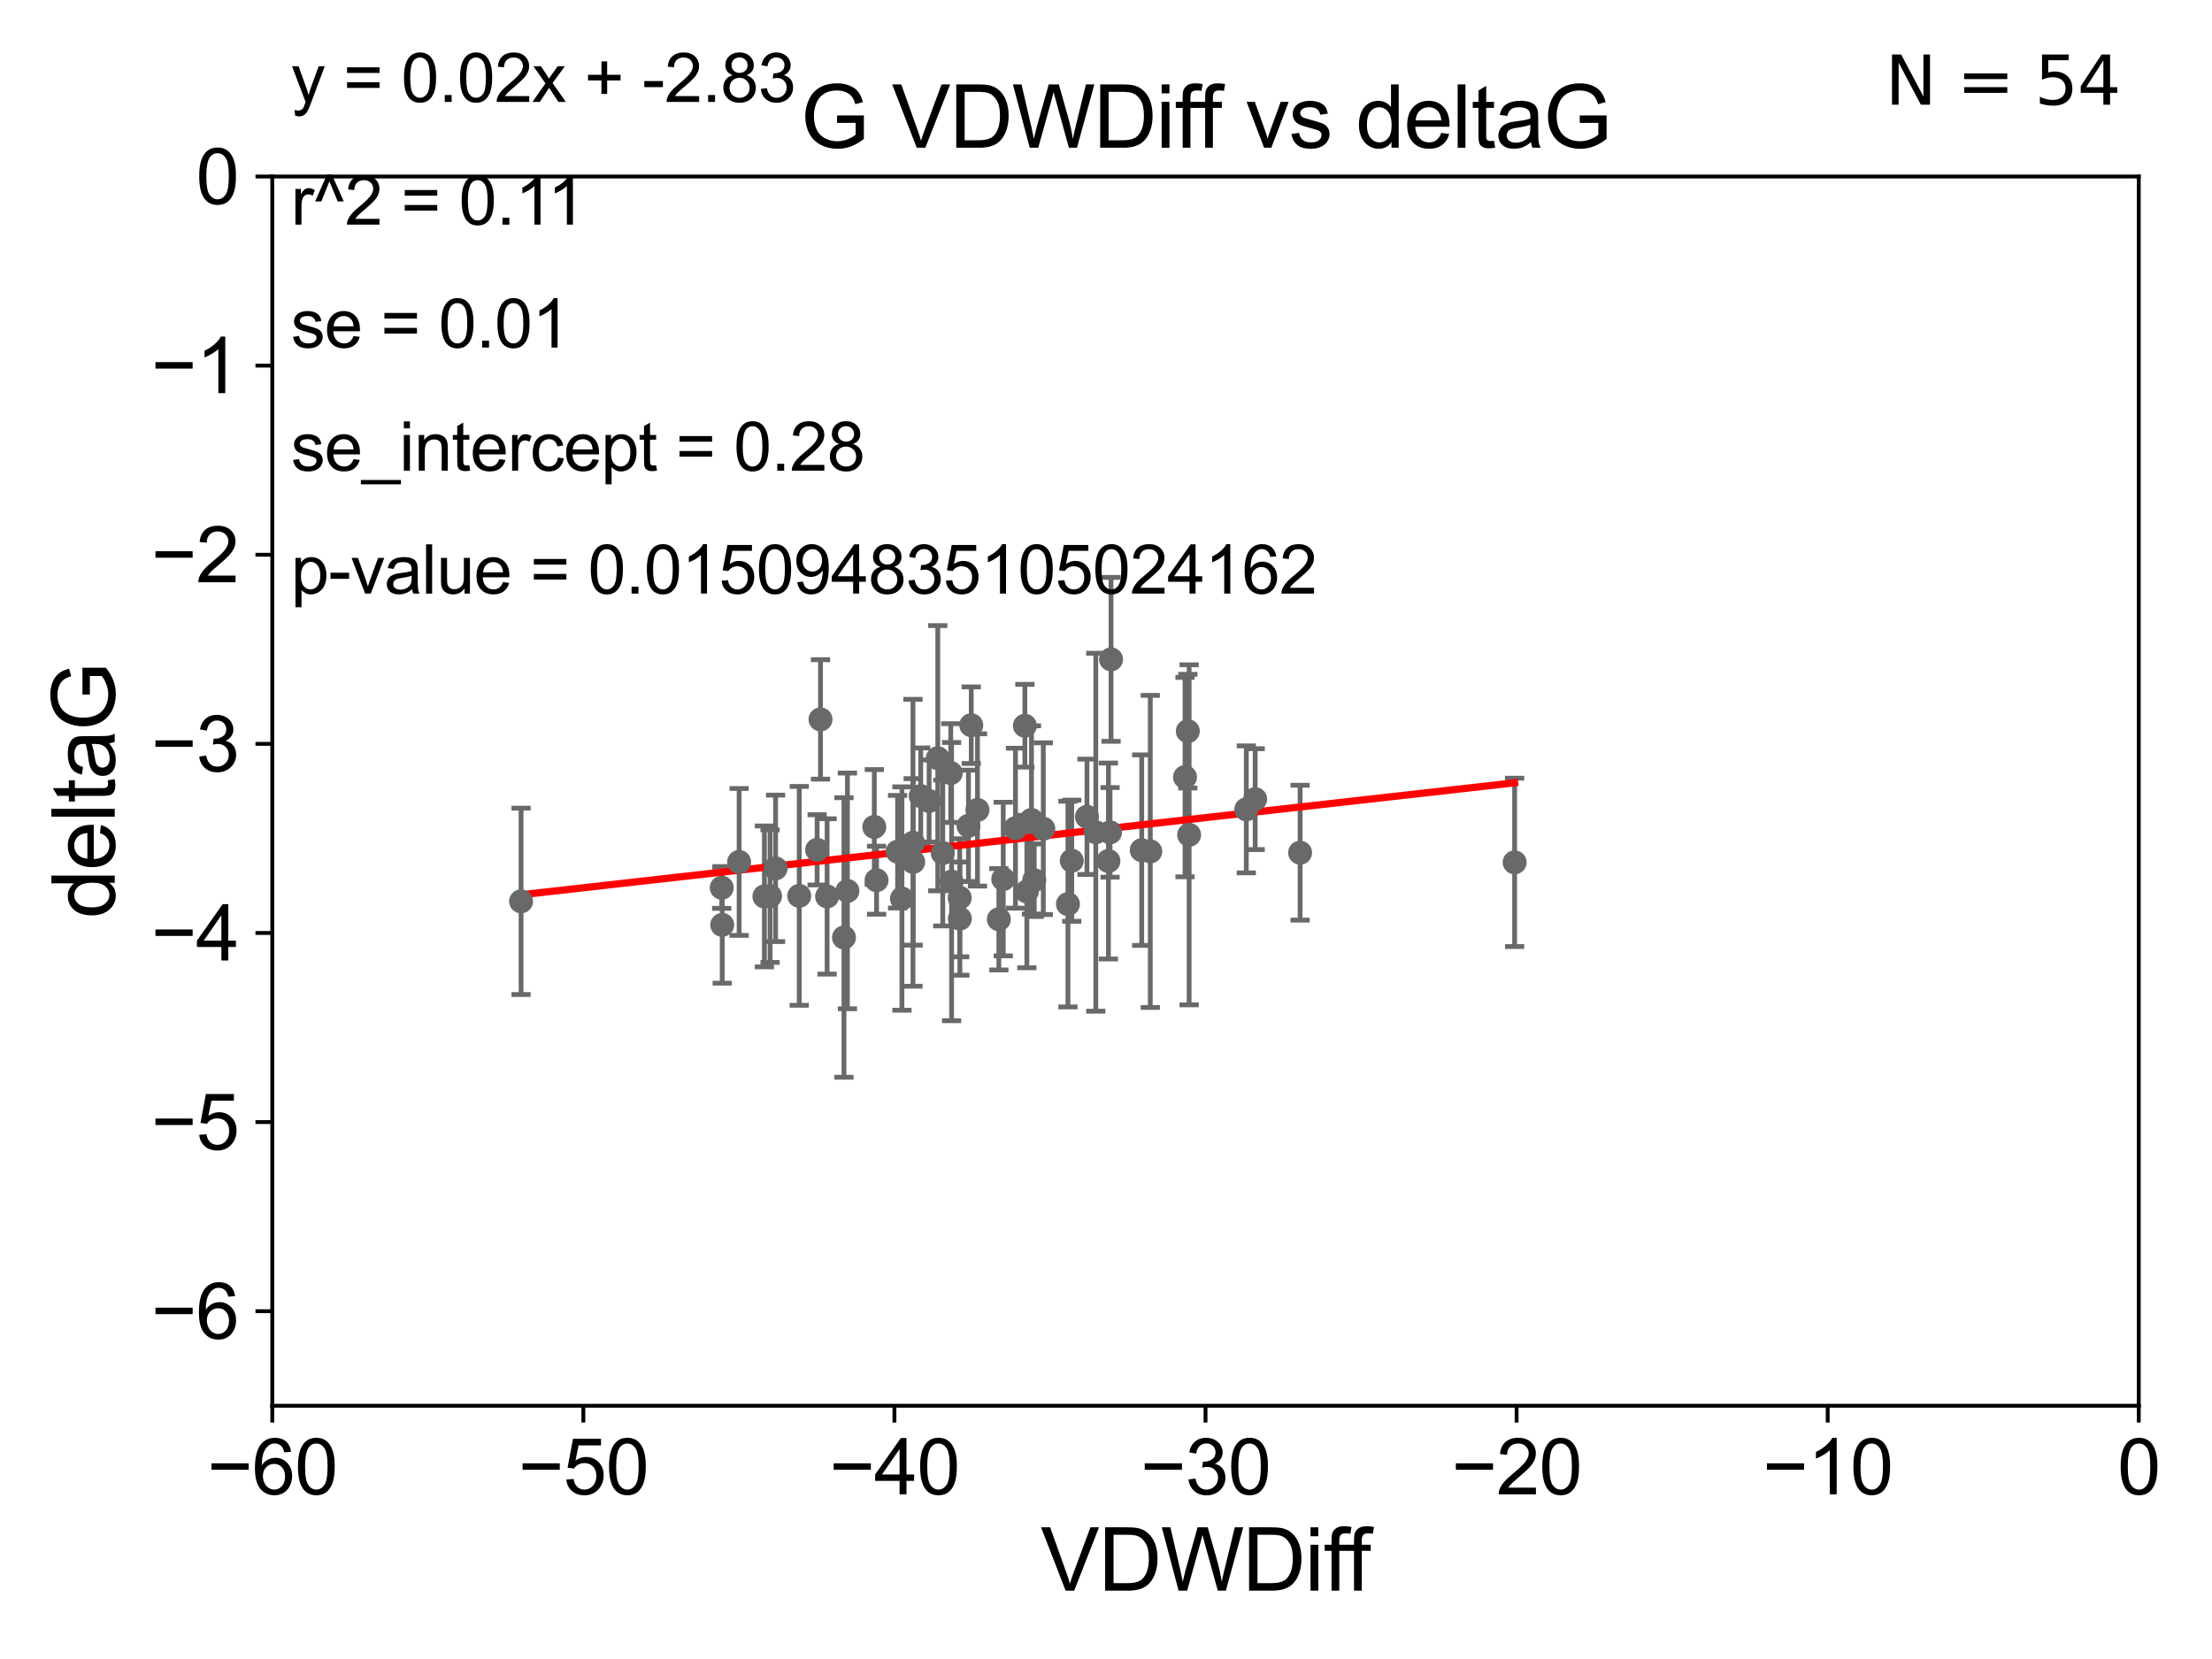 <?xml version="1.0" encoding="utf-8" standalone="no"?>
<!DOCTYPE svg PUBLIC "-//W3C//DTD SVG 1.1//EN"
  "http://www.w3.org/Graphics/SVG/1.1/DTD/svg11.dtd">
<svg xmlns:xlink="http://www.w3.org/1999/xlink" width="460.8pt" height="345.6pt" viewBox="0 0 460.8 345.6" xmlns="http://www.w3.org/2000/svg" version="1.1">
 <defs>
  <style type="text/css">*{stroke-linejoin: round; stroke-linecap: butt}</style>
 </defs>
 <g id="figure_1">
  <g id="patch_1">
   <path d="M 0 345.6 
L 460.8 345.6 
L 460.8 0 
L 0 0 
z
" style="fill: #ffffff"/>
  </g>
  <g id="axes_1">
   <g id="patch_2">
    <path d="M 56.72 292.84 
L 445.545 292.84 
L 445.545 36.775 
L 56.72 36.775 
z
" style="fill: #ffffff"/>
   </g>
   <g id="PathCollection_1">
    <defs>
     <path id="m085fd96779" d="M 0 1.118 
C 0.297 1.118 0.581 1 0.791 0.791 
C 1 0.581 1.118 0.297 1.118 0 
C 1.118 -0.297 1 -0.581 0.791 -0.791 
C 0.581 -1 0.297 -1.118 0 -1.118 
C -0.297 -1.118 -0.581 -1 -0.791 -0.791 
C -1 -0.581 -1.118 -0.297 -1.118 0 
C -1.118 0.297 -1 0.581 -0.791 0.791 
C -0.581 1 -0.297 1.118 0 1.118 
z
" style="stroke: #696969"/>
    </defs>
    <g clip-path="url(#p42f5f6311d)">
     <use xlink:href="#m085fd96779" x="108.55" y="187.766" style="fill: #696969; stroke: #696969"/>
     <use xlink:href="#m085fd96779" x="182.134" y="172.264" style="fill: #696969; stroke: #696969"/>
     <use xlink:href="#m085fd96779" x="150.452" y="192.668" style="fill: #696969; stroke: #696969"/>
     <use xlink:href="#m085fd96779" x="190.234" y="179.547" style="fill: #696969; stroke: #696969"/>
     <use xlink:href="#m085fd96779" x="166.495" y="186.627" style="fill: #696969; stroke: #696969"/>
     <use xlink:href="#m085fd96779" x="198.233" y="183.656" style="fill: #696969; stroke: #696969"/>
     <use xlink:href="#m085fd96779" x="161.569" y="180.894" style="fill: #696969; stroke: #696969"/>
     <use xlink:href="#m085fd96779" x="199.955" y="191.362" style="fill: #696969; stroke: #696969"/>
     <use xlink:href="#m085fd96779" x="190.189" y="175.566" style="fill: #696969; stroke: #696969"/>
     <use xlink:href="#m085fd96779" x="191.804" y="165.842" style="fill: #696969; stroke: #696969"/>
     <use xlink:href="#m085fd96779" x="159.238" y="186.741" style="fill: #696969; stroke: #696969"/>
     <use xlink:href="#m085fd96779" x="160.418" y="186.675" style="fill: #696969; stroke: #696969"/>
     <use xlink:href="#m085fd96779" x="175.813" y="195.295" style="fill: #696969; stroke: #696969"/>
     <use xlink:href="#m085fd96779" x="150.35" y="184.94" style="fill: #696969; stroke: #696969"/>
     <use xlink:href="#m085fd96779" x="170.925" y="149.865" style="fill: #696969; stroke: #696969"/>
     <use xlink:href="#m085fd96779" x="202.33" y="151.072" style="fill: #696969; stroke: #696969"/>
     <use xlink:href="#m085fd96779" x="153.971" y="179.561" style="fill: #696969; stroke: #696969"/>
     <use xlink:href="#m085fd96779" x="172.303" y="186.743" style="fill: #696969; stroke: #696969"/>
     <use xlink:href="#m085fd96779" x="214.872" y="170.809" style="fill: #696969; stroke: #696969"/>
     <use xlink:href="#m085fd96779" x="208.992" y="183.121" style="fill: #696969; stroke: #696969"/>
     <use xlink:href="#m085fd96779" x="176.534" y="185.595" style="fill: #696969; stroke: #696969"/>
     <use xlink:href="#m085fd96779" x="203.628" y="168.724" style="fill: #696969; stroke: #696969"/>
     <use xlink:href="#m085fd96779" x="201.75" y="172.036" style="fill: #696969; stroke: #696969"/>
     <use xlink:href="#m085fd96779" x="187.893" y="187.184" style="fill: #696969; stroke: #696969"/>
     <use xlink:href="#m085fd96779" x="182.604" y="183.361" style="fill: #696969; stroke: #696969"/>
     <use xlink:href="#m085fd96779" x="215.451" y="183.361" style="fill: #696969; stroke: #696969"/>
     <use xlink:href="#m085fd96779" x="199.927" y="187.024" style="fill: #696969; stroke: #696969"/>
     <use xlink:href="#m085fd96779" x="213.911" y="185.726" style="fill: #696969; stroke: #696969"/>
     <use xlink:href="#m085fd96779" x="231.244" y="173.397" style="fill: #696969; stroke: #696969"/>
     <use xlink:href="#m085fd96779" x="222.473" y="188.337" style="fill: #696969; stroke: #696969"/>
     <use xlink:href="#m085fd96779" x="195.357" y="157.948" style="fill: #696969; stroke: #696969"/>
     <use xlink:href="#m085fd96779" x="226.438" y="170.152" style="fill: #696969; stroke: #696969"/>
     <use xlink:href="#m085fd96779" x="223.267" y="179.304" style="fill: #696969; stroke: #696969"/>
     <use xlink:href="#m085fd96779" x="186.985" y="177.423" style="fill: #696969; stroke: #696969"/>
     <use xlink:href="#m085fd96779" x="193.552" y="166.859" style="fill: #696969; stroke: #696969"/>
     <use xlink:href="#m085fd96779" x="228.277" y="173.37" style="fill: #696969; stroke: #696969"/>
     <use xlink:href="#m085fd96779" x="211.54" y="172.527" style="fill: #696969; stroke: #696969"/>
     <use xlink:href="#m085fd96779" x="213.501" y="151.181" style="fill: #696969; stroke: #696969"/>
     <use xlink:href="#m085fd96779" x="170.219" y="177.035" style="fill: #696969; stroke: #696969"/>
     <use xlink:href="#m085fd96779" x="196.393" y="177.712" style="fill: #696969; stroke: #696969"/>
     <use xlink:href="#m085fd96779" x="237.842" y="177.103" style="fill: #696969; stroke: #696969"/>
     <use xlink:href="#m085fd96779" x="231.453" y="137.356" style="fill: #696969; stroke: #696969"/>
     <use xlink:href="#m085fd96779" x="208.081" y="191.497" style="fill: #696969; stroke: #696969"/>
     <use xlink:href="#m085fd96779" x="198.057" y="161.044" style="fill: #696969; stroke: #696969"/>
     <use xlink:href="#m085fd96779" x="247.443" y="152.317" style="fill: #696969; stroke: #696969"/>
     <use xlink:href="#m085fd96779" x="259.626" y="168.607" style="fill: #696969; stroke: #696969"/>
     <use xlink:href="#m085fd96779" x="246.859" y="161.883" style="fill: #696969; stroke: #696969"/>
     <use xlink:href="#m085fd96779" x="270.836" y="177.627" style="fill: #696969; stroke: #696969"/>
     <use xlink:href="#m085fd96779" x="217.34" y="172.629" style="fill: #696969; stroke: #696969"/>
     <use xlink:href="#m085fd96779" x="261.475" y="166.478" style="fill: #696969; stroke: #696969"/>
     <use xlink:href="#m085fd96779" x="239.626" y="177.365" style="fill: #696969; stroke: #696969"/>
     <use xlink:href="#m085fd96779" x="230.904" y="179.365" style="fill: #696969; stroke: #696969"/>
     <use xlink:href="#m085fd96779" x="247.717" y="173.908" style="fill: #696969; stroke: #696969"/>
     <use xlink:href="#m085fd96779" x="315.525" y="179.642" style="fill: #696969; stroke: #696969"/>
    </g>
   </g>
   <g id="matplotlib.axis_1">
    <g id="xtick_1">
     <g id="line2d_1">
      <defs>
       <path id="m65979c3baf" d="M 0 0 
L 0 3.5 
" style="stroke: #000000; stroke-width: 0.8"/>
      </defs>
      <g>
       <use xlink:href="#m65979c3baf" x="56.72" y="292.84" style="stroke: #000000; stroke-width: 0.8"/>
      </g>
     </g>
     <g id="text_1">
      <!-- −60 -->
      <g transform="translate(43.15 311.293)scale(0.16 -0.16)">
       <defs>
        <path id="ArialMT-2212" d="M 3381 1997 
L 356 1997 
L 356 2522 
L 3381 2522 
L 3381 1997 
z
" transform="scale(0.016)"/>
        <path id="ArialMT-36" d="M 3184 3459 
L 2625 3416 
Q 2550 3747 2413 3897 
Q 2184 4138 1850 4138 
Q 1581 4138 1378 3988 
Q 1113 3794 959 3422 
Q 806 3050 800 2363 
Q 1003 2672 1297 2822 
Q 1591 2972 1913 2972 
Q 2475 2972 2870 2558 
Q 3266 2144 3266 1488 
Q 3266 1056 3080 686 
Q 2894 316 2569 119 
Q 2244 -78 1831 -78 
Q 1128 -78 684 439 
Q 241 956 241 2144 
Q 241 3472 731 4075 
Q 1159 4600 1884 4600 
Q 2425 4600 2770 4297 
Q 3116 3994 3184 3459 
z
M 888 1484 
Q 888 1194 1011 928 
Q 1134 663 1356 523 
Q 1578 384 1822 384 
Q 2178 384 2434 671 
Q 2691 959 2691 1453 
Q 2691 1928 2437 2201 
Q 2184 2475 1800 2475 
Q 1419 2475 1153 2201 
Q 888 1928 888 1484 
z
" transform="scale(0.016)"/>
        <path id="ArialMT-30" d="M 266 2259 
Q 266 3072 433 3567 
Q 600 4063 929 4331 
Q 1259 4600 1759 4600 
Q 2128 4600 2406 4451 
Q 2684 4303 2865 4023 
Q 3047 3744 3150 3342 
Q 3253 2941 3253 2259 
Q 3253 1453 3087 958 
Q 2922 463 2592 192 
Q 2263 -78 1759 -78 
Q 1097 -78 719 397 
Q 266 969 266 2259 
z
M 844 2259 
Q 844 1131 1108 757 
Q 1372 384 1759 384 
Q 2147 384 2411 759 
Q 2675 1134 2675 2259 
Q 2675 3391 2411 3762 
Q 2147 4134 1753 4134 
Q 1366 4134 1134 3806 
Q 844 3388 844 2259 
z
" transform="scale(0.016)"/>
       </defs>
       <use xlink:href="#ArialMT-2212"/>
       <use xlink:href="#ArialMT-36" x="58.398"/>
       <use xlink:href="#ArialMT-30" x="114.014"/>
      </g>
     </g>
    </g>
    <g id="xtick_2">
     <g id="line2d_2">
      <g>
       <use xlink:href="#m65979c3baf" x="121.524" y="292.84" style="stroke: #000000; stroke-width: 0.8"/>
      </g>
     </g>
     <g id="text_2">
      <!-- −50 -->
      <g transform="translate(107.954 311.293)scale(0.16 -0.16)">
       <defs>
        <path id="ArialMT-35" d="M 266 1200 
L 856 1250 
Q 922 819 1161 601 
Q 1400 384 1738 384 
Q 2144 384 2425 690 
Q 2706 997 2706 1503 
Q 2706 1984 2436 2262 
Q 2166 2541 1728 2541 
Q 1456 2541 1237 2417 
Q 1019 2294 894 2097 
L 366 2166 
L 809 4519 
L 3088 4519 
L 3088 3981 
L 1259 3981 
L 1013 2750 
Q 1425 3038 1878 3038 
Q 2478 3038 2890 2622 
Q 3303 2206 3303 1553 
Q 3303 931 2941 478 
Q 2500 -78 1738 -78 
Q 1113 -78 717 272 
Q 322 622 266 1200 
z
" transform="scale(0.016)"/>
       </defs>
       <use xlink:href="#ArialMT-2212"/>
       <use xlink:href="#ArialMT-35" x="58.398"/>
       <use xlink:href="#ArialMT-30" x="114.014"/>
      </g>
     </g>
    </g>
    <g id="xtick_3">
     <g id="line2d_3">
      <g>
       <use xlink:href="#m65979c3baf" x="186.328" y="292.84" style="stroke: #000000; stroke-width: 0.8"/>
      </g>
     </g>
     <g id="text_3">
      <!-- −40 -->
      <g transform="translate(172.758 311.293)scale(0.16 -0.16)">
       <defs>
        <path id="ArialMT-34" d="M 2069 0 
L 2069 1097 
L 81 1097 
L 81 1613 
L 2172 4581 
L 2631 4581 
L 2631 1613 
L 3250 1613 
L 3250 1097 
L 2631 1097 
L 2631 0 
L 2069 0 
z
M 2069 1613 
L 2069 3678 
L 634 1613 
L 2069 1613 
z
" transform="scale(0.016)"/>
       </defs>
       <use xlink:href="#ArialMT-2212"/>
       <use xlink:href="#ArialMT-34" x="58.398"/>
       <use xlink:href="#ArialMT-30" x="114.014"/>
      </g>
     </g>
    </g>
    <g id="xtick_4">
     <g id="line2d_4">
      <g>
       <use xlink:href="#m65979c3baf" x="251.132" y="292.84" style="stroke: #000000; stroke-width: 0.8"/>
      </g>
     </g>
     <g id="text_4">
      <!-- −30 -->
      <g transform="translate(237.562 311.293)scale(0.16 -0.16)">
       <defs>
        <path id="ArialMT-33" d="M 269 1209 
L 831 1284 
Q 928 806 1161 595 
Q 1394 384 1728 384 
Q 2125 384 2398 659 
Q 2672 934 2672 1341 
Q 2672 1728 2419 1979 
Q 2166 2231 1775 2231 
Q 1616 2231 1378 2169 
L 1441 2663 
Q 1497 2656 1531 2656 
Q 1891 2656 2178 2843 
Q 2466 3031 2466 3422 
Q 2466 3731 2256 3934 
Q 2047 4138 1716 4138 
Q 1388 4138 1169 3931 
Q 950 3725 888 3313 
L 325 3413 
Q 428 3978 793 4289 
Q 1159 4600 1703 4600 
Q 2078 4600 2393 4439 
Q 2709 4278 2876 4000 
Q 3044 3722 3044 3409 
Q 3044 3113 2884 2869 
Q 2725 2625 2413 2481 
Q 2819 2388 3044 2092 
Q 3269 1797 3269 1353 
Q 3269 753 2831 336 
Q 2394 -81 1725 -81 
Q 1122 -81 723 278 
Q 325 638 269 1209 
z
" transform="scale(0.016)"/>
       </defs>
       <use xlink:href="#ArialMT-2212"/>
       <use xlink:href="#ArialMT-33" x="58.398"/>
       <use xlink:href="#ArialMT-30" x="114.014"/>
      </g>
     </g>
    </g>
    <g id="xtick_5">
     <g id="line2d_5">
      <g>
       <use xlink:href="#m65979c3baf" x="315.937" y="292.84" style="stroke: #000000; stroke-width: 0.8"/>
      </g>
     </g>
     <g id="text_5">
      <!-- −20 -->
      <g transform="translate(302.367 311.293)scale(0.16 -0.16)">
       <defs>
        <path id="ArialMT-32" d="M 3222 541 
L 3222 0 
L 194 0 
Q 188 203 259 391 
Q 375 700 629 1000 
Q 884 1300 1366 1694 
Q 2113 2306 2375 2664 
Q 2638 3022 2638 3341 
Q 2638 3675 2398 3904 
Q 2159 4134 1775 4134 
Q 1369 4134 1125 3890 
Q 881 3647 878 3216 
L 300 3275 
Q 359 3922 746 4261 
Q 1134 4600 1788 4600 
Q 2447 4600 2831 4234 
Q 3216 3869 3216 3328 
Q 3216 3053 3103 2787 
Q 2991 2522 2730 2228 
Q 2469 1934 1863 1422 
Q 1356 997 1212 845 
Q 1069 694 975 541 
L 3222 541 
z
" transform="scale(0.016)"/>
       </defs>
       <use xlink:href="#ArialMT-2212"/>
       <use xlink:href="#ArialMT-32" x="58.398"/>
       <use xlink:href="#ArialMT-30" x="114.014"/>
      </g>
     </g>
    </g>
    <g id="xtick_6">
     <g id="line2d_6">
      <g>
       <use xlink:href="#m65979c3baf" x="380.741" y="292.84" style="stroke: #000000; stroke-width: 0.8"/>
      </g>
     </g>
     <g id="text_6">
      <!-- −10 -->
      <g transform="translate(367.171 311.293)scale(0.16 -0.16)">
       <defs>
        <path id="ArialMT-31" d="M 2384 0 
L 1822 0 
L 1822 3584 
Q 1619 3391 1289 3197 
Q 959 3003 697 2906 
L 697 3450 
Q 1169 3672 1522 3987 
Q 1875 4303 2022 4600 
L 2384 4600 
L 2384 0 
z
" transform="scale(0.016)"/>
       </defs>
       <use xlink:href="#ArialMT-2212"/>
       <use xlink:href="#ArialMT-31" x="58.398"/>
       <use xlink:href="#ArialMT-30" x="114.014"/>
      </g>
     </g>
    </g>
    <g id="xtick_7">
     <g id="line2d_7">
      <g>
       <use xlink:href="#m65979c3baf" x="445.545" y="292.84" style="stroke: #000000; stroke-width: 0.8"/>
      </g>
     </g>
     <g id="text_7">
      <!-- 0 -->
      <g transform="translate(441.096 311.293)scale(0.16 -0.16)">
       <use xlink:href="#ArialMT-30"/>
      </g>
     </g>
    </g>
    <g id="text_8">
     <!-- VDWDiff -->
     <g transform="translate(216.792 331.357)scale(0.18 -0.18)">
      <defs>
       <path id="ArialMT-56" d="M 1803 0 
L 28 4581 
L 684 4581 
L 1875 1253 
Q 2019 853 2116 503 
Q 2222 878 2363 1253 
L 3600 4581 
L 4219 4581 
L 2425 0 
L 1803 0 
z
" transform="scale(0.016)"/>
       <path id="ArialMT-44" d="M 494 0 
L 494 4581 
L 2072 4581 
Q 2606 4581 2888 4516 
Q 3281 4425 3559 4188 
Q 3922 3881 4101 3404 
Q 4281 2928 4281 2316 
Q 4281 1794 4159 1391 
Q 4038 988 3847 723 
Q 3656 459 3429 307 
Q 3203 156 2883 78 
Q 2563 0 2147 0 
L 494 0 
z
M 1100 541 
L 2078 541 
Q 2531 541 2789 625 
Q 3047 709 3200 863 
Q 3416 1078 3536 1442 
Q 3656 1806 3656 2325 
Q 3656 3044 3420 3430 
Q 3184 3816 2847 3947 
Q 2603 4041 2063 4041 
L 1100 4041 
L 1100 541 
z
" transform="scale(0.016)"/>
       <path id="ArialMT-57" d="M 1294 0 
L 78 4581 
L 700 4581 
L 1397 1578 
Q 1509 1106 1591 641 
Q 1766 1375 1797 1488 
L 2669 4581 
L 3400 4581 
L 4056 2263 
Q 4303 1400 4413 641 
Q 4500 1075 4641 1638 
L 5359 4581 
L 5969 4581 
L 4713 0 
L 4128 0 
L 3163 3491 
Q 3041 3928 3019 4028 
Q 2947 3713 2884 3491 
L 1913 0 
L 1294 0 
z
" transform="scale(0.016)"/>
       <path id="ArialMT-69" d="M 425 3934 
L 425 4581 
L 988 4581 
L 988 3934 
L 425 3934 
z
M 425 0 
L 425 3319 
L 988 3319 
L 988 0 
L 425 0 
z
" transform="scale(0.016)"/>
       <path id="ArialMT-66" d="M 556 0 
L 556 2881 
L 59 2881 
L 59 3319 
L 556 3319 
L 556 3672 
Q 556 4006 616 4169 
Q 697 4388 901 4523 
Q 1106 4659 1475 4659 
Q 1713 4659 2000 4603 
L 1916 4113 
Q 1741 4144 1584 4144 
Q 1328 4144 1222 4034 
Q 1116 3925 1116 3625 
L 1116 3319 
L 1763 3319 
L 1763 2881 
L 1116 2881 
L 1116 0 
L 556 0 
z
" transform="scale(0.016)"/>
      </defs>
      <use xlink:href="#ArialMT-56"/>
      <use xlink:href="#ArialMT-44" x="66.699"/>
      <use xlink:href="#ArialMT-57" x="138.916"/>
      <use xlink:href="#ArialMT-44" x="233.301"/>
      <use xlink:href="#ArialMT-69" x="305.518"/>
      <use xlink:href="#ArialMT-66" x="327.734"/>
      <use xlink:href="#ArialMT-66" x="353.768"/>
     </g>
    </g>
   </g>
   <g id="matplotlib.axis_2">
    <g id="ytick_1">
     <g id="line2d_8">
      <defs>
       <path id="m480d4d66b6" d="M 0 0 
L -3.5 0 
" style="stroke: #000000; stroke-width: 0.8"/>
      </defs>
      <g>
       <use xlink:href="#m480d4d66b6" x="56.72" y="273.143" style="stroke: #000000; stroke-width: 0.8"/>
      </g>
     </g>
     <g id="text_9">
      <!-- −6 -->
      <g transform="translate(31.477 278.869)scale(0.16 -0.16)">
       <use xlink:href="#ArialMT-2212"/>
       <use xlink:href="#ArialMT-36" x="58.398"/>
      </g>
     </g>
    </g>
    <g id="ytick_2">
     <g id="line2d_9">
      <g>
       <use xlink:href="#m480d4d66b6" x="56.72" y="233.748" style="stroke: #000000; stroke-width: 0.8"/>
      </g>
     </g>
     <g id="text_10">
      <!-- −5 -->
      <g transform="translate(31.477 239.474)scale(0.16 -0.16)">
       <use xlink:href="#ArialMT-2212"/>
       <use xlink:href="#ArialMT-35" x="58.398"/>
      </g>
     </g>
    </g>
    <g id="ytick_3">
     <g id="line2d_10">
      <g>
       <use xlink:href="#m480d4d66b6" x="56.72" y="194.353" style="stroke: #000000; stroke-width: 0.8"/>
      </g>
     </g>
     <g id="text_11">
      <!-- −4 -->
      <g transform="translate(31.477 200.08)scale(0.16 -0.16)">
       <use xlink:href="#ArialMT-2212"/>
       <use xlink:href="#ArialMT-34" x="58.398"/>
      </g>
     </g>
    </g>
    <g id="ytick_4">
     <g id="line2d_11">
      <g>
       <use xlink:href="#m480d4d66b6" x="56.72" y="154.959" style="stroke: #000000; stroke-width: 0.8"/>
      </g>
     </g>
     <g id="text_12">
      <!-- −3 -->
      <g transform="translate(31.477 160.685)scale(0.16 -0.16)">
       <use xlink:href="#ArialMT-2212"/>
       <use xlink:href="#ArialMT-33" x="58.398"/>
      </g>
     </g>
    </g>
    <g id="ytick_5">
     <g id="line2d_12">
      <g>
       <use xlink:href="#m480d4d66b6" x="56.72" y="115.564" style="stroke: #000000; stroke-width: 0.8"/>
      </g>
     </g>
     <g id="text_13">
      <!-- −2 -->
      <g transform="translate(31.477 121.29)scale(0.16 -0.16)">
       <use xlink:href="#ArialMT-2212"/>
       <use xlink:href="#ArialMT-32" x="58.398"/>
      </g>
     </g>
    </g>
    <g id="ytick_6">
     <g id="line2d_13">
      <g>
       <use xlink:href="#m480d4d66b6" x="56.72" y="76.17" style="stroke: #000000; stroke-width: 0.8"/>
      </g>
     </g>
     <g id="text_14">
      <!-- −1 -->
      <g transform="translate(31.477 81.896)scale(0.16 -0.16)">
       <use xlink:href="#ArialMT-2212"/>
       <use xlink:href="#ArialMT-31" x="58.398"/>
      </g>
     </g>
    </g>
    <g id="ytick_7">
     <g id="line2d_14">
      <g>
       <use xlink:href="#m480d4d66b6" x="56.72" y="36.775" style="stroke: #000000; stroke-width: 0.8"/>
      </g>
     </g>
     <g id="text_15">
      <!-- 0 -->
      <g transform="translate(40.822 42.501)scale(0.16 -0.16)">
       <use xlink:href="#ArialMT-30"/>
      </g>
     </g>
    </g>
    <g id="text_16">
     <!-- deltaG -->
     <g transform="translate(23.9 191.322)rotate(-90)scale(0.18 -0.18)">
      <defs>
       <path id="ArialMT-64" d="M 2575 0 
L 2575 419 
Q 2259 -75 1647 -75 
Q 1250 -75 917 144 
Q 584 363 401 755 
Q 219 1147 219 1656 
Q 219 2153 384 2558 
Q 550 2963 881 3178 
Q 1213 3394 1622 3394 
Q 1922 3394 2156 3267 
Q 2391 3141 2538 2938 
L 2538 4581 
L 3097 4581 
L 3097 0 
L 2575 0 
z
M 797 1656 
Q 797 1019 1065 703 
Q 1334 388 1700 388 
Q 2069 388 2326 689 
Q 2584 991 2584 1609 
Q 2584 2291 2321 2609 
Q 2059 2928 1675 2928 
Q 1300 2928 1048 2622 
Q 797 2316 797 1656 
z
" transform="scale(0.016)"/>
       <path id="ArialMT-65" d="M 2694 1069 
L 3275 997 
Q 3138 488 2766 206 
Q 2394 -75 1816 -75 
Q 1088 -75 661 373 
Q 234 822 234 1631 
Q 234 2469 665 2931 
Q 1097 3394 1784 3394 
Q 2450 3394 2872 2941 
Q 3294 2488 3294 1666 
Q 3294 1616 3291 1516 
L 816 1516 
Q 847 969 1125 678 
Q 1403 388 1819 388 
Q 2128 388 2347 550 
Q 2566 713 2694 1069 
z
M 847 1978 
L 2700 1978 
Q 2663 2397 2488 2606 
Q 2219 2931 1791 2931 
Q 1403 2931 1139 2672 
Q 875 2413 847 1978 
z
" transform="scale(0.016)"/>
       <path id="ArialMT-6c" d="M 409 0 
L 409 4581 
L 972 4581 
L 972 0 
L 409 0 
z
" transform="scale(0.016)"/>
       <path id="ArialMT-74" d="M 1650 503 
L 1731 6 
Q 1494 -44 1306 -44 
Q 1000 -44 831 53 
Q 663 150 594 308 
Q 525 466 525 972 
L 525 2881 
L 113 2881 
L 113 3319 
L 525 3319 
L 525 4141 
L 1084 4478 
L 1084 3319 
L 1650 3319 
L 1650 2881 
L 1084 2881 
L 1084 941 
Q 1084 700 1114 631 
Q 1144 563 1211 522 
Q 1278 481 1403 481 
Q 1497 481 1650 503 
z
" transform="scale(0.016)"/>
       <path id="ArialMT-61" d="M 2588 409 
Q 2275 144 1986 34 
Q 1697 -75 1366 -75 
Q 819 -75 525 192 
Q 231 459 231 875 
Q 231 1119 342 1320 
Q 453 1522 633 1644 
Q 813 1766 1038 1828 
Q 1203 1872 1538 1913 
Q 2219 1994 2541 2106 
Q 2544 2222 2544 2253 
Q 2544 2597 2384 2738 
Q 2169 2928 1744 2928 
Q 1347 2928 1158 2789 
Q 969 2650 878 2297 
L 328 2372 
Q 403 2725 575 2942 
Q 747 3159 1072 3276 
Q 1397 3394 1825 3394 
Q 2250 3394 2515 3294 
Q 2781 3194 2906 3042 
Q 3031 2891 3081 2659 
Q 3109 2516 3109 2141 
L 3109 1391 
Q 3109 606 3145 398 
Q 3181 191 3288 0 
L 2700 0 
Q 2613 175 2588 409 
z
M 2541 1666 
Q 2234 1541 1622 1453 
Q 1275 1403 1131 1340 
Q 988 1278 909 1158 
Q 831 1038 831 891 
Q 831 666 1001 516 
Q 1172 366 1500 366 
Q 1825 366 2078 508 
Q 2331 650 2450 897 
Q 2541 1088 2541 1459 
L 2541 1666 
z
" transform="scale(0.016)"/>
       <path id="ArialMT-47" d="M 2638 1797 
L 2638 2334 
L 4578 2338 
L 4578 638 
Q 4131 281 3656 101 
Q 3181 -78 2681 -78 
Q 2006 -78 1454 211 
Q 903 500 622 1047 
Q 341 1594 341 2269 
Q 341 2938 620 3517 
Q 900 4097 1425 4378 
Q 1950 4659 2634 4659 
Q 3131 4659 3532 4498 
Q 3934 4338 4162 4050 
Q 4391 3763 4509 3300 
L 3963 3150 
Q 3859 3500 3706 3700 
Q 3553 3900 3268 4020 
Q 2984 4141 2638 4141 
Q 2222 4141 1919 4014 
Q 1616 3888 1430 3681 
Q 1244 3475 1141 3228 
Q 966 2803 966 2306 
Q 966 1694 1177 1281 
Q 1388 869 1791 669 
Q 2194 469 2647 469 
Q 3041 469 3416 620 
Q 3791 772 3984 944 
L 3984 1797 
L 2638 1797 
z
" transform="scale(0.016)"/>
      </defs>
      <use xlink:href="#ArialMT-64"/>
      <use xlink:href="#ArialMT-65" x="55.615"/>
      <use xlink:href="#ArialMT-6c" x="111.23"/>
      <use xlink:href="#ArialMT-74" x="133.447"/>
      <use xlink:href="#ArialMT-61" x="161.23"/>
      <use xlink:href="#ArialMT-47" x="216.846"/>
     </g>
    </g>
   </g>
   <g id="LineCollection_1">
    <path d="M 108.55 207.177 
L 108.55 168.355 
" clip-path="url(#p42f5f6311d)" style="fill: none; stroke: #696969"/>
    <path d="M 182.134 184.214 
L 182.134 160.315 
" clip-path="url(#p42f5f6311d)" style="fill: none; stroke: #696969"/>
    <path d="M 150.452 204.811 
L 150.452 180.525 
" clip-path="url(#p42f5f6311d)" style="fill: none; stroke: #696969"/>
    <path d="M 190.234 196.891 
L 190.234 162.203 
" clip-path="url(#p42f5f6311d)" style="fill: none; stroke: #696969"/>
    <path d="M 166.495 209.422 
L 166.495 163.832 
" clip-path="url(#p42f5f6311d)" style="fill: none; stroke: #696969"/>
    <path d="M 198.233 212.633 
L 198.233 154.679 
" clip-path="url(#p42f5f6311d)" style="fill: none; stroke: #696969"/>
    <path d="M 161.569 196.15 
L 161.569 165.638 
" clip-path="url(#p42f5f6311d)" style="fill: none; stroke: #696969"/>
    <path d="M 199.955 203.155 
L 199.955 179.569 
" clip-path="url(#p42f5f6311d)" style="fill: none; stroke: #696969"/>
    <path d="M 190.189 205.447 
L 190.189 145.685 
" clip-path="url(#p42f5f6311d)" style="fill: none; stroke: #696969"/>
    <path d="M 191.804 175.881 
L 191.804 155.804 
" clip-path="url(#p42f5f6311d)" style="fill: none; stroke: #696969"/>
    <path d="M 159.238 201.422 
L 159.238 172.061 
" clip-path="url(#p42f5f6311d)" style="fill: none; stroke: #696969"/>
    <path d="M 160.418 200.482 
L 160.418 172.868 
" clip-path="url(#p42f5f6311d)" style="fill: none; stroke: #696969"/>
    <path d="M 175.813 224.411 
L 175.813 166.18 
" clip-path="url(#p42f5f6311d)" style="fill: none; stroke: #696969"/>
    <path d="M 150.35 189.225 
L 150.35 180.655 
" clip-path="url(#p42f5f6311d)" style="fill: none; stroke: #696969"/>
    <path d="M 170.925 162.303 
L 170.925 137.427 
" clip-path="url(#p42f5f6311d)" style="fill: none; stroke: #696969"/>
    <path d="M 202.33 159.052 
L 202.33 143.092 
" clip-path="url(#p42f5f6311d)" style="fill: none; stroke: #696969"/>
    <path d="M 153.971 194.86 
L 153.971 164.263 
" clip-path="url(#p42f5f6311d)" style="fill: none; stroke: #696969"/>
    <path d="M 172.303 202.923 
L 172.303 170.563 
" clip-path="url(#p42f5f6311d)" style="fill: none; stroke: #696969"/>
    <path d="M 214.872 190.416 
L 214.872 151.203 
" clip-path="url(#p42f5f6311d)" style="fill: none; stroke: #696969"/>
    <path d="M 208.992 199.12 
L 208.992 167.123 
" clip-path="url(#p42f5f6311d)" style="fill: none; stroke: #696969"/>
    <path d="M 176.534 210.144 
L 176.534 161.047 
" clip-path="url(#p42f5f6311d)" style="fill: none; stroke: #696969"/>
    <path d="M 203.628 184.584 
L 203.628 152.864 
" clip-path="url(#p42f5f6311d)" style="fill: none; stroke: #696969"/>
    <path d="M 201.75 183.631 
L 201.75 160.441 
" clip-path="url(#p42f5f6311d)" style="fill: none; stroke: #696969"/>
    <path d="M 187.893 210.444 
L 187.893 163.924 
" clip-path="url(#p42f5f6311d)" style="fill: none; stroke: #696969"/>
    <path d="M 182.604 190.447 
L 182.604 176.274 
" clip-path="url(#p42f5f6311d)" style="fill: none; stroke: #696969"/>
    <path d="M 215.451 190.918 
L 215.451 175.804 
" clip-path="url(#p42f5f6311d)" style="fill: none; stroke: #696969"/>
    <path d="M 199.927 199.324 
L 199.927 174.725 
" clip-path="url(#p42f5f6311d)" style="fill: none; stroke: #696969"/>
    <path d="M 213.911 201.602 
L 213.911 169.849 
" clip-path="url(#p42f5f6311d)" style="fill: none; stroke: #696969"/>
    <path d="M 231.244 182.729 
L 231.244 164.065 
" clip-path="url(#p42f5f6311d)" style="fill: none; stroke: #696969"/>
    <path d="M 222.473 209.758 
L 222.473 166.916 
" clip-path="url(#p42f5f6311d)" style="fill: none; stroke: #696969"/>
    <path d="M 195.357 185.574 
L 195.357 130.321 
" clip-path="url(#p42f5f6311d)" style="fill: none; stroke: #696969"/>
    <path d="M 226.438 182.166 
L 226.438 158.137 
" clip-path="url(#p42f5f6311d)" style="fill: none; stroke: #696969"/>
    <path d="M 223.267 191.921 
L 223.267 166.688 
" clip-path="url(#p42f5f6311d)" style="fill: none; stroke: #696969"/>
    <path d="M 186.985 189.152 
L 186.985 165.694 
" clip-path="url(#p42f5f6311d)" style="fill: none; stroke: #696969"/>
    <path d="M 193.552 175.403 
L 193.552 158.316 
" clip-path="url(#p42f5f6311d)" style="fill: none; stroke: #696969"/>
    <path d="M 228.277 210.653 
L 228.277 136.087 
" clip-path="url(#p42f5f6311d)" style="fill: none; stroke: #696969"/>
    <path d="M 211.54 189.186 
L 211.54 155.867 
" clip-path="url(#p42f5f6311d)" style="fill: none; stroke: #696969"/>
    <path d="M 213.501 159.797 
L 213.501 142.564 
" clip-path="url(#p42f5f6311d)" style="fill: none; stroke: #696969"/>
    <path d="M 170.219 184.347 
L 170.219 169.723 
" clip-path="url(#p42f5f6311d)" style="fill: none; stroke: #696969"/>
    <path d="M 196.393 192.894 
L 196.393 162.53 
" clip-path="url(#p42f5f6311d)" style="fill: none; stroke: #696969"/>
    <path d="M 237.842 196.949 
L 237.842 157.257 
" clip-path="url(#p42f5f6311d)" style="fill: none; stroke: #696969"/>
    <path d="M 231.453 154.429 
L 231.453 120.283 
" clip-path="url(#p42f5f6311d)" style="fill: none; stroke: #696969"/>
    <path d="M 208.081 202.055 
L 208.081 180.939 
" clip-path="url(#p42f5f6311d)" style="fill: none; stroke: #696969"/>
    <path d="M 198.057 171.332 
L 198.057 150.755 
" clip-path="url(#p42f5f6311d)" style="fill: none; stroke: #696969"/>
    <path d="M 247.443 164.165 
L 247.443 140.47 
" clip-path="url(#p42f5f6311d)" style="fill: none; stroke: #696969"/>
    <path d="M 259.626 181.833 
L 259.626 155.381 
" clip-path="url(#p42f5f6311d)" style="fill: none; stroke: #696969"/>
    <path d="M 246.859 182.651 
L 246.859 141.115 
" clip-path="url(#p42f5f6311d)" style="fill: none; stroke: #696969"/>
    <path d="M 270.836 191.679 
L 270.836 163.576 
" clip-path="url(#p42f5f6311d)" style="fill: none; stroke: #696969"/>
    <path d="M 217.34 190.515 
L 217.34 154.744 
" clip-path="url(#p42f5f6311d)" style="fill: none; stroke: #696969"/>
    <path d="M 261.475 176.985 
L 261.475 155.97 
" clip-path="url(#p42f5f6311d)" style="fill: none; stroke: #696969"/>
    <path d="M 239.626 209.872 
L 239.626 144.859 
" clip-path="url(#p42f5f6311d)" style="fill: none; stroke: #696969"/>
    <path d="M 230.904 199.772 
L 230.904 158.959 
" clip-path="url(#p42f5f6311d)" style="fill: none; stroke: #696969"/>
    <path d="M 247.717 209.327 
L 247.717 138.489 
" clip-path="url(#p42f5f6311d)" style="fill: none; stroke: #696969"/>
    <path d="M 315.525 197.176 
L 315.525 162.108 
" clip-path="url(#p42f5f6311d)" style="fill: none; stroke: #696969"/>
   </g>
   <g id="line2d_15">
    <defs>
     <path id="m8845a29d6f" d="M 2 0 
L -2 -0 
" style="stroke: #696969"/>
    </defs>
    <g clip-path="url(#p42f5f6311d)">
     <use xlink:href="#m8845a29d6f" x="108.55" y="207.177" style="fill: #696969; stroke: #696969"/>
     <use xlink:href="#m8845a29d6f" x="182.134" y="184.214" style="fill: #696969; stroke: #696969"/>
     <use xlink:href="#m8845a29d6f" x="150.452" y="204.811" style="fill: #696969; stroke: #696969"/>
     <use xlink:href="#m8845a29d6f" x="190.234" y="196.891" style="fill: #696969; stroke: #696969"/>
     <use xlink:href="#m8845a29d6f" x="166.495" y="209.422" style="fill: #696969; stroke: #696969"/>
     <use xlink:href="#m8845a29d6f" x="198.233" y="212.633" style="fill: #696969; stroke: #696969"/>
     <use xlink:href="#m8845a29d6f" x="161.569" y="196.15" style="fill: #696969; stroke: #696969"/>
     <use xlink:href="#m8845a29d6f" x="199.955" y="203.155" style="fill: #696969; stroke: #696969"/>
     <use xlink:href="#m8845a29d6f" x="190.189" y="205.447" style="fill: #696969; stroke: #696969"/>
     <use xlink:href="#m8845a29d6f" x="191.804" y="175.881" style="fill: #696969; stroke: #696969"/>
     <use xlink:href="#m8845a29d6f" x="159.238" y="201.422" style="fill: #696969; stroke: #696969"/>
     <use xlink:href="#m8845a29d6f" x="160.418" y="200.482" style="fill: #696969; stroke: #696969"/>
     <use xlink:href="#m8845a29d6f" x="175.813" y="224.411" style="fill: #696969; stroke: #696969"/>
     <use xlink:href="#m8845a29d6f" x="150.35" y="189.225" style="fill: #696969; stroke: #696969"/>
     <use xlink:href="#m8845a29d6f" x="170.925" y="162.303" style="fill: #696969; stroke: #696969"/>
     <use xlink:href="#m8845a29d6f" x="202.33" y="159.052" style="fill: #696969; stroke: #696969"/>
     <use xlink:href="#m8845a29d6f" x="153.971" y="194.86" style="fill: #696969; stroke: #696969"/>
     <use xlink:href="#m8845a29d6f" x="172.303" y="202.923" style="fill: #696969; stroke: #696969"/>
     <use xlink:href="#m8845a29d6f" x="214.872" y="190.416" style="fill: #696969; stroke: #696969"/>
     <use xlink:href="#m8845a29d6f" x="208.992" y="199.12" style="fill: #696969; stroke: #696969"/>
     <use xlink:href="#m8845a29d6f" x="176.534" y="210.144" style="fill: #696969; stroke: #696969"/>
     <use xlink:href="#m8845a29d6f" x="203.628" y="184.584" style="fill: #696969; stroke: #696969"/>
     <use xlink:href="#m8845a29d6f" x="201.75" y="183.631" style="fill: #696969; stroke: #696969"/>
     <use xlink:href="#m8845a29d6f" x="187.893" y="210.444" style="fill: #696969; stroke: #696969"/>
     <use xlink:href="#m8845a29d6f" x="182.604" y="190.447" style="fill: #696969; stroke: #696969"/>
     <use xlink:href="#m8845a29d6f" x="215.451" y="190.918" style="fill: #696969; stroke: #696969"/>
     <use xlink:href="#m8845a29d6f" x="199.927" y="199.324" style="fill: #696969; stroke: #696969"/>
     <use xlink:href="#m8845a29d6f" x="213.911" y="201.602" style="fill: #696969; stroke: #696969"/>
     <use xlink:href="#m8845a29d6f" x="231.244" y="182.729" style="fill: #696969; stroke: #696969"/>
     <use xlink:href="#m8845a29d6f" x="222.473" y="209.758" style="fill: #696969; stroke: #696969"/>
     <use xlink:href="#m8845a29d6f" x="195.357" y="185.574" style="fill: #696969; stroke: #696969"/>
     <use xlink:href="#m8845a29d6f" x="226.438" y="182.166" style="fill: #696969; stroke: #696969"/>
     <use xlink:href="#m8845a29d6f" x="223.267" y="191.921" style="fill: #696969; stroke: #696969"/>
     <use xlink:href="#m8845a29d6f" x="186.985" y="189.152" style="fill: #696969; stroke: #696969"/>
     <use xlink:href="#m8845a29d6f" x="193.552" y="175.403" style="fill: #696969; stroke: #696969"/>
     <use xlink:href="#m8845a29d6f" x="228.277" y="210.653" style="fill: #696969; stroke: #696969"/>
     <use xlink:href="#m8845a29d6f" x="211.54" y="189.186" style="fill: #696969; stroke: #696969"/>
     <use xlink:href="#m8845a29d6f" x="213.501" y="159.797" style="fill: #696969; stroke: #696969"/>
     <use xlink:href="#m8845a29d6f" x="170.219" y="184.347" style="fill: #696969; stroke: #696969"/>
     <use xlink:href="#m8845a29d6f" x="196.393" y="192.894" style="fill: #696969; stroke: #696969"/>
     <use xlink:href="#m8845a29d6f" x="237.842" y="196.949" style="fill: #696969; stroke: #696969"/>
     <use xlink:href="#m8845a29d6f" x="231.453" y="154.429" style="fill: #696969; stroke: #696969"/>
     <use xlink:href="#m8845a29d6f" x="208.081" y="202.055" style="fill: #696969; stroke: #696969"/>
     <use xlink:href="#m8845a29d6f" x="198.057" y="171.332" style="fill: #696969; stroke: #696969"/>
     <use xlink:href="#m8845a29d6f" x="247.443" y="164.165" style="fill: #696969; stroke: #696969"/>
     <use xlink:href="#m8845a29d6f" x="259.626" y="181.833" style="fill: #696969; stroke: #696969"/>
     <use xlink:href="#m8845a29d6f" x="246.859" y="182.651" style="fill: #696969; stroke: #696969"/>
     <use xlink:href="#m8845a29d6f" x="270.836" y="191.679" style="fill: #696969; stroke: #696969"/>
     <use xlink:href="#m8845a29d6f" x="217.34" y="190.515" style="fill: #696969; stroke: #696969"/>
     <use xlink:href="#m8845a29d6f" x="261.475" y="176.985" style="fill: #696969; stroke: #696969"/>
     <use xlink:href="#m8845a29d6f" x="239.626" y="209.872" style="fill: #696969; stroke: #696969"/>
     <use xlink:href="#m8845a29d6f" x="230.904" y="199.772" style="fill: #696969; stroke: #696969"/>
     <use xlink:href="#m8845a29d6f" x="247.717" y="209.327" style="fill: #696969; stroke: #696969"/>
     <use xlink:href="#m8845a29d6f" x="315.525" y="197.176" style="fill: #696969; stroke: #696969"/>
    </g>
   </g>
   <g id="line2d_16">
    <g clip-path="url(#p42f5f6311d)">
     <use xlink:href="#m8845a29d6f" x="108.55" y="168.355" style="fill: #696969; stroke: #696969"/>
     <use xlink:href="#m8845a29d6f" x="182.134" y="160.315" style="fill: #696969; stroke: #696969"/>
     <use xlink:href="#m8845a29d6f" x="150.452" y="180.525" style="fill: #696969; stroke: #696969"/>
     <use xlink:href="#m8845a29d6f" x="190.234" y="162.203" style="fill: #696969; stroke: #696969"/>
     <use xlink:href="#m8845a29d6f" x="166.495" y="163.832" style="fill: #696969; stroke: #696969"/>
     <use xlink:href="#m8845a29d6f" x="198.233" y="154.679" style="fill: #696969; stroke: #696969"/>
     <use xlink:href="#m8845a29d6f" x="161.569" y="165.638" style="fill: #696969; stroke: #696969"/>
     <use xlink:href="#m8845a29d6f" x="199.955" y="179.569" style="fill: #696969; stroke: #696969"/>
     <use xlink:href="#m8845a29d6f" x="190.189" y="145.685" style="fill: #696969; stroke: #696969"/>
     <use xlink:href="#m8845a29d6f" x="191.804" y="155.804" style="fill: #696969; stroke: #696969"/>
     <use xlink:href="#m8845a29d6f" x="159.238" y="172.061" style="fill: #696969; stroke: #696969"/>
     <use xlink:href="#m8845a29d6f" x="160.418" y="172.868" style="fill: #696969; stroke: #696969"/>
     <use xlink:href="#m8845a29d6f" x="175.813" y="166.18" style="fill: #696969; stroke: #696969"/>
     <use xlink:href="#m8845a29d6f" x="150.35" y="180.655" style="fill: #696969; stroke: #696969"/>
     <use xlink:href="#m8845a29d6f" x="170.925" y="137.427" style="fill: #696969; stroke: #696969"/>
     <use xlink:href="#m8845a29d6f" x="202.33" y="143.092" style="fill: #696969; stroke: #696969"/>
     <use xlink:href="#m8845a29d6f" x="153.971" y="164.263" style="fill: #696969; stroke: #696969"/>
     <use xlink:href="#m8845a29d6f" x="172.303" y="170.563" style="fill: #696969; stroke: #696969"/>
     <use xlink:href="#m8845a29d6f" x="214.872" y="151.203" style="fill: #696969; stroke: #696969"/>
     <use xlink:href="#m8845a29d6f" x="208.992" y="167.123" style="fill: #696969; stroke: #696969"/>
     <use xlink:href="#m8845a29d6f" x="176.534" y="161.047" style="fill: #696969; stroke: #696969"/>
     <use xlink:href="#m8845a29d6f" x="203.628" y="152.864" style="fill: #696969; stroke: #696969"/>
     <use xlink:href="#m8845a29d6f" x="201.75" y="160.441" style="fill: #696969; stroke: #696969"/>
     <use xlink:href="#m8845a29d6f" x="187.893" y="163.924" style="fill: #696969; stroke: #696969"/>
     <use xlink:href="#m8845a29d6f" x="182.604" y="176.274" style="fill: #696969; stroke: #696969"/>
     <use xlink:href="#m8845a29d6f" x="215.451" y="175.804" style="fill: #696969; stroke: #696969"/>
     <use xlink:href="#m8845a29d6f" x="199.927" y="174.725" style="fill: #696969; stroke: #696969"/>
     <use xlink:href="#m8845a29d6f" x="213.911" y="169.849" style="fill: #696969; stroke: #696969"/>
     <use xlink:href="#m8845a29d6f" x="231.244" y="164.065" style="fill: #696969; stroke: #696969"/>
     <use xlink:href="#m8845a29d6f" x="222.473" y="166.916" style="fill: #696969; stroke: #696969"/>
     <use xlink:href="#m8845a29d6f" x="195.357" y="130.321" style="fill: #696969; stroke: #696969"/>
     <use xlink:href="#m8845a29d6f" x="226.438" y="158.137" style="fill: #696969; stroke: #696969"/>
     <use xlink:href="#m8845a29d6f" x="223.267" y="166.688" style="fill: #696969; stroke: #696969"/>
     <use xlink:href="#m8845a29d6f" x="186.985" y="165.694" style="fill: #696969; stroke: #696969"/>
     <use xlink:href="#m8845a29d6f" x="193.552" y="158.316" style="fill: #696969; stroke: #696969"/>
     <use xlink:href="#m8845a29d6f" x="228.277" y="136.087" style="fill: #696969; stroke: #696969"/>
     <use xlink:href="#m8845a29d6f" x="211.54" y="155.867" style="fill: #696969; stroke: #696969"/>
     <use xlink:href="#m8845a29d6f" x="213.501" y="142.564" style="fill: #696969; stroke: #696969"/>
     <use xlink:href="#m8845a29d6f" x="170.219" y="169.723" style="fill: #696969; stroke: #696969"/>
     <use xlink:href="#m8845a29d6f" x="196.393" y="162.53" style="fill: #696969; stroke: #696969"/>
     <use xlink:href="#m8845a29d6f" x="237.842" y="157.257" style="fill: #696969; stroke: #696969"/>
     <use xlink:href="#m8845a29d6f" x="231.453" y="120.283" style="fill: #696969; stroke: #696969"/>
     <use xlink:href="#m8845a29d6f" x="208.081" y="180.939" style="fill: #696969; stroke: #696969"/>
     <use xlink:href="#m8845a29d6f" x="198.057" y="150.755" style="fill: #696969; stroke: #696969"/>
     <use xlink:href="#m8845a29d6f" x="247.443" y="140.47" style="fill: #696969; stroke: #696969"/>
     <use xlink:href="#m8845a29d6f" x="259.626" y="155.381" style="fill: #696969; stroke: #696969"/>
     <use xlink:href="#m8845a29d6f" x="246.859" y="141.115" style="fill: #696969; stroke: #696969"/>
     <use xlink:href="#m8845a29d6f" x="270.836" y="163.576" style="fill: #696969; stroke: #696969"/>
     <use xlink:href="#m8845a29d6f" x="217.34" y="154.744" style="fill: #696969; stroke: #696969"/>
     <use xlink:href="#m8845a29d6f" x="261.475" y="155.97" style="fill: #696969; stroke: #696969"/>
     <use xlink:href="#m8845a29d6f" x="239.626" y="144.859" style="fill: #696969; stroke: #696969"/>
     <use xlink:href="#m8845a29d6f" x="230.904" y="158.959" style="fill: #696969; stroke: #696969"/>
     <use xlink:href="#m8845a29d6f" x="247.717" y="138.489" style="fill: #696969; stroke: #696969"/>
     <use xlink:href="#m8845a29d6f" x="315.525" y="162.108" style="fill: #696969; stroke: #696969"/>
    </g>
   </g>
   <g id="line2d_17">
    <path d="M 108.55 186.396 
L 182.134 178.104 
L 150.452 181.674 
L 190.234 177.191 
L 166.495 179.866 
L 198.233 176.29 
L 161.569 180.422 
L 199.955 176.096 
L 190.189 177.197 
L 191.804 177.015 
L 159.238 180.684 
L 160.418 180.551 
L 175.813 178.817 
L 150.35 181.686 
L 170.925 179.367 
L 202.33 175.829 
L 153.971 181.278 
L 172.303 179.212 
L 214.872 174.415 
L 208.992 175.078 
L 176.534 178.735 
L 203.628 175.682 
L 201.75 175.894 
L 187.893 177.455 
L 182.604 178.051 
L 215.451 174.35 
L 199.927 176.099 
L 213.911 174.524 
L 231.244 172.57 
L 222.473 173.559 
L 195.357 176.614 
L 226.438 173.112 
L 223.267 173.469 
L 186.985 177.558 
L 193.552 176.818 
L 228.277 172.905 
L 211.54 174.791 
L 213.501 174.57 
L 170.219 179.447 
L 196.393 176.497 
L 237.842 171.827 
L 231.453 172.547 
L 208.081 175.181 
L 198.057 176.31 
L 247.443 170.745 
L 259.626 169.372 
L 246.859 170.811 
L 270.836 168.109 
L 217.34 174.137 
L 261.475 169.164 
L 239.626 171.626 
L 230.904 172.609 
L 247.717 170.714 
L 315.525 163.073 
" clip-path="url(#p42f5f6311d)" style="fill: none; stroke: #ff0000; stroke-width: 1.5; stroke-linecap: square"/>
   </g>
   <g id="line2d_18">
    <defs>
     <path id="me96d02d83a" d="M 0 2 
C 0.53 2 1.039 1.789 1.414 1.414 
C 1.789 1.039 2 0.53 2 0 
C 2 -0.53 1.789 -1.039 1.414 -1.414 
C 1.039 -1.789 0.53 -2 0 -2 
C -0.53 -2 -1.039 -1.789 -1.414 -1.414 
C -1.789 -1.039 -2 -0.53 -2 0 
C -2 0.53 -1.789 1.039 -1.414 1.414 
C -1.039 1.789 -0.53 2 0 2 
z
" style="stroke: #696969"/>
    </defs>
    <g clip-path="url(#p42f5f6311d)">
     <use xlink:href="#me96d02d83a" x="108.55" y="187.766" style="fill: #696969; stroke: #696969"/>
     <use xlink:href="#me96d02d83a" x="182.134" y="172.264" style="fill: #696969; stroke: #696969"/>
     <use xlink:href="#me96d02d83a" x="150.452" y="192.668" style="fill: #696969; stroke: #696969"/>
     <use xlink:href="#me96d02d83a" x="190.234" y="179.547" style="fill: #696969; stroke: #696969"/>
     <use xlink:href="#me96d02d83a" x="166.495" y="186.627" style="fill: #696969; stroke: #696969"/>
     <use xlink:href="#me96d02d83a" x="198.233" y="183.656" style="fill: #696969; stroke: #696969"/>
     <use xlink:href="#me96d02d83a" x="161.569" y="180.894" style="fill: #696969; stroke: #696969"/>
     <use xlink:href="#me96d02d83a" x="199.955" y="191.362" style="fill: #696969; stroke: #696969"/>
     <use xlink:href="#me96d02d83a" x="190.189" y="175.566" style="fill: #696969; stroke: #696969"/>
     <use xlink:href="#me96d02d83a" x="191.804" y="165.842" style="fill: #696969; stroke: #696969"/>
     <use xlink:href="#me96d02d83a" x="159.238" y="186.741" style="fill: #696969; stroke: #696969"/>
     <use xlink:href="#me96d02d83a" x="160.418" y="186.675" style="fill: #696969; stroke: #696969"/>
     <use xlink:href="#me96d02d83a" x="175.813" y="195.295" style="fill: #696969; stroke: #696969"/>
     <use xlink:href="#me96d02d83a" x="150.35" y="184.94" style="fill: #696969; stroke: #696969"/>
     <use xlink:href="#me96d02d83a" x="170.925" y="149.865" style="fill: #696969; stroke: #696969"/>
     <use xlink:href="#me96d02d83a" x="202.33" y="151.072" style="fill: #696969; stroke: #696969"/>
     <use xlink:href="#me96d02d83a" x="153.971" y="179.561" style="fill: #696969; stroke: #696969"/>
     <use xlink:href="#me96d02d83a" x="172.303" y="186.743" style="fill: #696969; stroke: #696969"/>
     <use xlink:href="#me96d02d83a" x="214.872" y="170.809" style="fill: #696969; stroke: #696969"/>
     <use xlink:href="#me96d02d83a" x="208.992" y="183.121" style="fill: #696969; stroke: #696969"/>
     <use xlink:href="#me96d02d83a" x="176.534" y="185.595" style="fill: #696969; stroke: #696969"/>
     <use xlink:href="#me96d02d83a" x="203.628" y="168.724" style="fill: #696969; stroke: #696969"/>
     <use xlink:href="#me96d02d83a" x="201.75" y="172.036" style="fill: #696969; stroke: #696969"/>
     <use xlink:href="#me96d02d83a" x="187.893" y="187.184" style="fill: #696969; stroke: #696969"/>
     <use xlink:href="#me96d02d83a" x="182.604" y="183.361" style="fill: #696969; stroke: #696969"/>
     <use xlink:href="#me96d02d83a" x="215.451" y="183.361" style="fill: #696969; stroke: #696969"/>
     <use xlink:href="#me96d02d83a" x="199.927" y="187.024" style="fill: #696969; stroke: #696969"/>
     <use xlink:href="#me96d02d83a" x="213.911" y="185.726" style="fill: #696969; stroke: #696969"/>
     <use xlink:href="#me96d02d83a" x="231.244" y="173.397" style="fill: #696969; stroke: #696969"/>
     <use xlink:href="#me96d02d83a" x="222.473" y="188.337" style="fill: #696969; stroke: #696969"/>
     <use xlink:href="#me96d02d83a" x="195.357" y="157.948" style="fill: #696969; stroke: #696969"/>
     <use xlink:href="#me96d02d83a" x="226.438" y="170.152" style="fill: #696969; stroke: #696969"/>
     <use xlink:href="#me96d02d83a" x="223.267" y="179.304" style="fill: #696969; stroke: #696969"/>
     <use xlink:href="#me96d02d83a" x="186.985" y="177.423" style="fill: #696969; stroke: #696969"/>
     <use xlink:href="#me96d02d83a" x="193.552" y="166.859" style="fill: #696969; stroke: #696969"/>
     <use xlink:href="#me96d02d83a" x="228.277" y="173.37" style="fill: #696969; stroke: #696969"/>
     <use xlink:href="#me96d02d83a" x="211.54" y="172.527" style="fill: #696969; stroke: #696969"/>
     <use xlink:href="#me96d02d83a" x="213.501" y="151.181" style="fill: #696969; stroke: #696969"/>
     <use xlink:href="#me96d02d83a" x="170.219" y="177.035" style="fill: #696969; stroke: #696969"/>
     <use xlink:href="#me96d02d83a" x="196.393" y="177.712" style="fill: #696969; stroke: #696969"/>
     <use xlink:href="#me96d02d83a" x="237.842" y="177.103" style="fill: #696969; stroke: #696969"/>
     <use xlink:href="#me96d02d83a" x="231.453" y="137.356" style="fill: #696969; stroke: #696969"/>
     <use xlink:href="#me96d02d83a" x="208.081" y="191.497" style="fill: #696969; stroke: #696969"/>
     <use xlink:href="#me96d02d83a" x="198.057" y="161.044" style="fill: #696969; stroke: #696969"/>
     <use xlink:href="#me96d02d83a" x="247.443" y="152.317" style="fill: #696969; stroke: #696969"/>
     <use xlink:href="#me96d02d83a" x="259.626" y="168.607" style="fill: #696969; stroke: #696969"/>
     <use xlink:href="#me96d02d83a" x="246.859" y="161.883" style="fill: #696969; stroke: #696969"/>
     <use xlink:href="#me96d02d83a" x="270.836" y="177.627" style="fill: #696969; stroke: #696969"/>
     <use xlink:href="#me96d02d83a" x="217.34" y="172.629" style="fill: #696969; stroke: #696969"/>
     <use xlink:href="#me96d02d83a" x="261.475" y="166.478" style="fill: #696969; stroke: #696969"/>
     <use xlink:href="#me96d02d83a" x="239.626" y="177.365" style="fill: #696969; stroke: #696969"/>
     <use xlink:href="#me96d02d83a" x="230.904" y="179.365" style="fill: #696969; stroke: #696969"/>
     <use xlink:href="#me96d02d83a" x="247.717" y="173.908" style="fill: #696969; stroke: #696969"/>
     <use xlink:href="#me96d02d83a" x="315.525" y="179.642" style="fill: #696969; stroke: #696969"/>
    </g>
   </g>
   <g id="patch_3">
    <path d="M 56.72 292.84 
L 56.72 36.775 
" style="fill: none; stroke: #000000; stroke-width: 0.8; stroke-linejoin: miter; stroke-linecap: square"/>
   </g>
   <g id="patch_4">
    <path d="M 445.545 292.84 
L 445.545 36.775 
" style="fill: none; stroke: #000000; stroke-width: 0.8; stroke-linejoin: miter; stroke-linecap: square"/>
   </g>
   <g id="patch_5">
    <path d="M 56.72 292.84 
L 445.545 292.84 
" style="fill: none; stroke: #000000; stroke-width: 0.8; stroke-linejoin: miter; stroke-linecap: square"/>
   </g>
   <g id="patch_6">
    <path d="M 56.72 36.775 
L 445.545 36.775 
" style="fill: none; stroke: #000000; stroke-width: 0.8; stroke-linejoin: miter; stroke-linecap: square"/>
   </g>
   <g id="text_17">
    <!-- N = 54 -->
    <g transform="translate(392.738 21.806)scale(0.14 -0.14)">
     <defs>
      <path id="DejaVuSans-4e" d="M 628 4666 
L 1478 4666 
L 3547 763 
L 3547 4666 
L 4159 4666 
L 4159 0 
L 3309 0 
L 1241 3903 
L 1241 0 
L 628 0 
L 628 4666 
z
" transform="scale(0.016)"/>
      <path id="DejaVuSans-20" transform="scale(0.016)"/>
      <path id="DejaVuSans-3d" d="M 678 2906 
L 4684 2906 
L 4684 2381 
L 678 2381 
L 678 2906 
z
M 678 1631 
L 4684 1631 
L 4684 1100 
L 678 1100 
L 678 1631 
z
" transform="scale(0.016)"/>
      <path id="DejaVuSans-35" d="M 691 4666 
L 3169 4666 
L 3169 4134 
L 1269 4134 
L 1269 2991 
Q 1406 3038 1543 3061 
Q 1681 3084 1819 3084 
Q 2600 3084 3056 2656 
Q 3513 2228 3513 1497 
Q 3513 744 3044 326 
Q 2575 -91 1722 -91 
Q 1428 -91 1123 -41 
Q 819 9 494 109 
L 494 744 
Q 775 591 1075 516 
Q 1375 441 1709 441 
Q 2250 441 2565 725 
Q 2881 1009 2881 1497 
Q 2881 1984 2565 2268 
Q 2250 2553 1709 2553 
Q 1456 2553 1204 2497 
Q 953 2441 691 2322 
L 691 4666 
z
" transform="scale(0.016)"/>
      <path id="DejaVuSans-34" d="M 2419 4116 
L 825 1625 
L 2419 1625 
L 2419 4116 
z
M 2253 4666 
L 3047 4666 
L 3047 1625 
L 3713 1625 
L 3713 1100 
L 3047 1100 
L 3047 0 
L 2419 0 
L 2419 1100 
L 313 1100 
L 313 1709 
L 2253 4666 
z
" transform="scale(0.016)"/>
     </defs>
     <use xlink:href="#DejaVuSans-4e"/>
     <use xlink:href="#DejaVuSans-20" x="74.805"/>
     <use xlink:href="#DejaVuSans-3d" x="106.592"/>
     <use xlink:href="#DejaVuSans-20" x="190.381"/>
     <use xlink:href="#DejaVuSans-35" x="222.168"/>
     <use xlink:href="#DejaVuSans-34" x="285.791"/>
    </g>
   </g>
   <g id="text_18">
    <!-- r^2 = 0.11 -->
    <g transform="translate(60.608 46.796)scale(0.14 -0.14)">
     <defs>
      <path id="ArialMT-72" d="M 416 0 
L 416 3319 
L 922 3319 
L 922 2816 
Q 1116 3169 1280 3281 
Q 1444 3394 1641 3394 
Q 1925 3394 2219 3213 
L 2025 2691 
Q 1819 2813 1613 2813 
Q 1428 2813 1281 2702 
Q 1134 2591 1072 2394 
Q 978 2094 978 1738 
L 978 0 
L 416 0 
z
" transform="scale(0.016)"/>
      <path id="ArialMT-5e" d="M 747 2156 
L 169 2156 
L 1272 4659 
L 1725 4659 
L 2834 2156 
L 2269 2156 
L 1497 4022 
L 747 2156 
z
" transform="scale(0.016)"/>
      <path id="ArialMT-20" transform="scale(0.016)"/>
      <path id="ArialMT-3d" d="M 3381 2694 
L 356 2694 
L 356 3219 
L 3381 3219 
L 3381 2694 
z
M 3381 1303 
L 356 1303 
L 356 1828 
L 3381 1828 
L 3381 1303 
z
" transform="scale(0.016)"/>
      <path id="ArialMT-2e" d="M 581 0 
L 581 641 
L 1222 641 
L 1222 0 
L 581 0 
z
" transform="scale(0.016)"/>
     </defs>
     <use xlink:href="#ArialMT-72"/>
     <use xlink:href="#ArialMT-5e" x="33.301"/>
     <use xlink:href="#ArialMT-32" x="80.225"/>
     <use xlink:href="#ArialMT-20" x="135.84"/>
     <use xlink:href="#ArialMT-3d" x="163.623"/>
     <use xlink:href="#ArialMT-20" x="222.021"/>
     <use xlink:href="#ArialMT-30" x="249.805"/>
     <use xlink:href="#ArialMT-2e" x="305.42"/>
     <use xlink:href="#ArialMT-31" x="333.203"/>
     <use xlink:href="#ArialMT-31" x="381.443"/>
    </g>
   </g>
   <g id="text_19">
    <!-- y = 0.02x + -2.83 -->
    <g transform="translate(60.608 21.231)scale(0.14 -0.14)">
     <defs>
      <path id="ArialMT-79" d="M 397 -1278 
L 334 -750 
Q 519 -800 656 -800 
Q 844 -800 956 -737 
Q 1069 -675 1141 -563 
Q 1194 -478 1313 -144 
Q 1328 -97 1363 -6 
L 103 3319 
L 709 3319 
L 1400 1397 
Q 1534 1031 1641 628 
Q 1738 1016 1872 1384 
L 2581 3319 
L 3144 3319 
L 1881 -56 
Q 1678 -603 1566 -809 
Q 1416 -1088 1222 -1217 
Q 1028 -1347 759 -1347 
Q 597 -1347 397 -1278 
z
" transform="scale(0.016)"/>
      <path id="ArialMT-78" d="M 47 0 
L 1259 1725 
L 138 3319 
L 841 3319 
L 1350 2541 
Q 1494 2319 1581 2169 
Q 1719 2375 1834 2534 
L 2394 3319 
L 3066 3319 
L 1919 1756 
L 3153 0 
L 2463 0 
L 1781 1031 
L 1600 1309 
L 728 0 
L 47 0 
z
" transform="scale(0.016)"/>
      <path id="ArialMT-2b" d="M 1603 741 
L 1603 1997 
L 356 1997 
L 356 2522 
L 1603 2522 
L 1603 3769 
L 2134 3769 
L 2134 2522 
L 3381 2522 
L 3381 1997 
L 2134 1997 
L 2134 741 
L 1603 741 
z
" transform="scale(0.016)"/>
      <path id="ArialMT-2d" d="M 203 1375 
L 203 1941 
L 1931 1941 
L 1931 1375 
L 203 1375 
z
" transform="scale(0.016)"/>
      <path id="ArialMT-38" d="M 1131 2484 
Q 781 2613 612 2850 
Q 444 3088 444 3419 
Q 444 3919 803 4259 
Q 1163 4600 1759 4600 
Q 2359 4600 2725 4251 
Q 3091 3903 3091 3403 
Q 3091 3084 2923 2848 
Q 2756 2613 2416 2484 
Q 2838 2347 3058 2040 
Q 3278 1734 3278 1309 
Q 3278 722 2862 322 
Q 2447 -78 1769 -78 
Q 1091 -78 675 323 
Q 259 725 259 1325 
Q 259 1772 486 2073 
Q 713 2375 1131 2484 
z
M 1019 3438 
Q 1019 3113 1228 2906 
Q 1438 2700 1772 2700 
Q 2097 2700 2305 2904 
Q 2513 3109 2513 3406 
Q 2513 3716 2298 3927 
Q 2084 4138 1766 4138 
Q 1444 4138 1231 3931 
Q 1019 3725 1019 3438 
z
M 838 1322 
Q 838 1081 952 856 
Q 1066 631 1291 507 
Q 1516 384 1775 384 
Q 2178 384 2440 643 
Q 2703 903 2703 1303 
Q 2703 1709 2433 1975 
Q 2163 2241 1756 2241 
Q 1359 2241 1098 1978 
Q 838 1716 838 1322 
z
" transform="scale(0.016)"/>
     </defs>
     <use xlink:href="#ArialMT-79"/>
     <use xlink:href="#ArialMT-20" x="50"/>
     <use xlink:href="#ArialMT-3d" x="77.783"/>
     <use xlink:href="#ArialMT-20" x="136.182"/>
     <use xlink:href="#ArialMT-30" x="163.965"/>
     <use xlink:href="#ArialMT-2e" x="219.58"/>
     <use xlink:href="#ArialMT-30" x="247.363"/>
     <use xlink:href="#ArialMT-32" x="302.979"/>
     <use xlink:href="#ArialMT-78" x="358.594"/>
     <use xlink:href="#ArialMT-20" x="408.594"/>
     <use xlink:href="#ArialMT-2b" x="436.377"/>
     <use xlink:href="#ArialMT-20" x="494.775"/>
     <use xlink:href="#ArialMT-2d" x="522.559"/>
     <use xlink:href="#ArialMT-32" x="555.859"/>
     <use xlink:href="#ArialMT-2e" x="611.475"/>
     <use xlink:href="#ArialMT-38" x="639.258"/>
     <use xlink:href="#ArialMT-33" x="694.873"/>
    </g>
   </g>
   <g id="text_20">
    <!-- se = 0.01 -->
    <g transform="translate(60.608 72.402)scale(0.14 -0.14)">
     <defs>
      <path id="ArialMT-73" d="M 197 991 
L 753 1078 
Q 800 744 1014 566 
Q 1228 388 1613 388 
Q 2000 388 2187 545 
Q 2375 703 2375 916 
Q 2375 1106 2209 1216 
Q 2094 1291 1634 1406 
Q 1016 1563 777 1677 
Q 538 1791 414 1992 
Q 291 2194 291 2438 
Q 291 2659 392 2848 
Q 494 3038 669 3163 
Q 800 3259 1026 3326 
Q 1253 3394 1513 3394 
Q 1903 3394 2198 3281 
Q 2494 3169 2634 2976 
Q 2775 2784 2828 2463 
L 2278 2388 
Q 2241 2644 2061 2787 
Q 1881 2931 1553 2931 
Q 1166 2931 1000 2803 
Q 834 2675 834 2503 
Q 834 2394 903 2306 
Q 972 2216 1119 2156 
Q 1203 2125 1616 2013 
Q 2213 1853 2448 1751 
Q 2684 1650 2818 1456 
Q 2953 1263 2953 975 
Q 2953 694 2789 445 
Q 2625 197 2315 61 
Q 2006 -75 1616 -75 
Q 969 -75 630 194 
Q 291 463 197 991 
z
" transform="scale(0.016)"/>
     </defs>
     <use xlink:href="#ArialMT-73"/>
     <use xlink:href="#ArialMT-65" x="50"/>
     <use xlink:href="#ArialMT-20" x="105.615"/>
     <use xlink:href="#ArialMT-3d" x="133.398"/>
     <use xlink:href="#ArialMT-20" x="191.797"/>
     <use xlink:href="#ArialMT-30" x="219.58"/>
     <use xlink:href="#ArialMT-2e" x="275.195"/>
     <use xlink:href="#ArialMT-30" x="302.979"/>
     <use xlink:href="#ArialMT-31" x="358.594"/>
    </g>
   </g>
   <g id="text_21">
    <!-- se_intercept = 0.28 -->
    <g transform="translate(60.608 98.05)scale(0.14 -0.14)">
     <defs>
      <path id="ArialMT-5f" d="M -97 -1272 
L -97 -866 
L 3631 -866 
L 3631 -1272 
L -97 -1272 
z
" transform="scale(0.016)"/>
      <path id="ArialMT-6e" d="M 422 0 
L 422 3319 
L 928 3319 
L 928 2847 
Q 1294 3394 1984 3394 
Q 2284 3394 2536 3286 
Q 2788 3178 2913 3003 
Q 3038 2828 3088 2588 
Q 3119 2431 3119 2041 
L 3119 0 
L 2556 0 
L 2556 2019 
Q 2556 2363 2490 2533 
Q 2425 2703 2258 2804 
Q 2091 2906 1866 2906 
Q 1506 2906 1245 2678 
Q 984 2450 984 1813 
L 984 0 
L 422 0 
z
" transform="scale(0.016)"/>
      <path id="ArialMT-63" d="M 2588 1216 
L 3141 1144 
Q 3050 572 2676 248 
Q 2303 -75 1759 -75 
Q 1078 -75 664 370 
Q 250 816 250 1647 
Q 250 2184 428 2587 
Q 606 2991 970 3192 
Q 1334 3394 1763 3394 
Q 2303 3394 2647 3120 
Q 2991 2847 3088 2344 
L 2541 2259 
Q 2463 2594 2264 2762 
Q 2066 2931 1784 2931 
Q 1359 2931 1093 2626 
Q 828 2322 828 1663 
Q 828 994 1084 691 
Q 1341 388 1753 388 
Q 2084 388 2306 591 
Q 2528 794 2588 1216 
z
" transform="scale(0.016)"/>
      <path id="ArialMT-70" d="M 422 -1272 
L 422 3319 
L 934 3319 
L 934 2888 
Q 1116 3141 1344 3267 
Q 1572 3394 1897 3394 
Q 2322 3394 2647 3175 
Q 2972 2956 3137 2557 
Q 3303 2159 3303 1684 
Q 3303 1175 3120 767 
Q 2938 359 2589 142 
Q 2241 -75 1856 -75 
Q 1575 -75 1351 44 
Q 1128 163 984 344 
L 984 -1272 
L 422 -1272 
z
M 931 1641 
Q 931 1000 1190 694 
Q 1450 388 1819 388 
Q 2194 388 2461 705 
Q 2728 1022 2728 1688 
Q 2728 2322 2467 2637 
Q 2206 2953 1844 2953 
Q 1484 2953 1207 2617 
Q 931 2281 931 1641 
z
" transform="scale(0.016)"/>
     </defs>
     <use xlink:href="#ArialMT-73"/>
     <use xlink:href="#ArialMT-65" x="50"/>
     <use xlink:href="#ArialMT-5f" x="105.615"/>
     <use xlink:href="#ArialMT-69" x="161.23"/>
     <use xlink:href="#ArialMT-6e" x="183.447"/>
     <use xlink:href="#ArialMT-74" x="239.062"/>
     <use xlink:href="#ArialMT-65" x="266.846"/>
     <use xlink:href="#ArialMT-72" x="322.461"/>
     <use xlink:href="#ArialMT-63" x="355.762"/>
     <use xlink:href="#ArialMT-65" x="405.762"/>
     <use xlink:href="#ArialMT-70" x="461.377"/>
     <use xlink:href="#ArialMT-74" x="516.992"/>
     <use xlink:href="#ArialMT-20" x="544.775"/>
     <use xlink:href="#ArialMT-3d" x="572.559"/>
     <use xlink:href="#ArialMT-20" x="630.957"/>
     <use xlink:href="#ArialMT-30" x="658.74"/>
     <use xlink:href="#ArialMT-2e" x="714.355"/>
     <use xlink:href="#ArialMT-32" x="742.139"/>
     <use xlink:href="#ArialMT-38" x="797.754"/>
    </g>
   </g>
   <g id="text_22">
    <!-- p-value = 0.015094835105024162 -->
    <g transform="translate(60.608 123.657)scale(0.14 -0.14)">
     <defs>
      <path id="ArialMT-76" d="M 1344 0 
L 81 3319 
L 675 3319 
L 1388 1331 
Q 1503 1009 1600 663 
Q 1675 925 1809 1294 
L 2547 3319 
L 3125 3319 
L 1869 0 
L 1344 0 
z
" transform="scale(0.016)"/>
      <path id="ArialMT-75" d="M 2597 0 
L 2597 488 
Q 2209 -75 1544 -75 
Q 1250 -75 995 37 
Q 741 150 617 320 
Q 494 491 444 738 
Q 409 903 409 1263 
L 409 3319 
L 972 3319 
L 972 1478 
Q 972 1038 1006 884 
Q 1059 663 1231 536 
Q 1403 409 1656 409 
Q 1909 409 2131 539 
Q 2353 669 2445 892 
Q 2538 1116 2538 1541 
L 2538 3319 
L 3100 3319 
L 3100 0 
L 2597 0 
z
" transform="scale(0.016)"/>
      <path id="ArialMT-39" d="M 350 1059 
L 891 1109 
Q 959 728 1153 556 
Q 1347 384 1650 384 
Q 1909 384 2104 503 
Q 2300 622 2425 820 
Q 2550 1019 2634 1356 
Q 2719 1694 2719 2044 
Q 2719 2081 2716 2156 
Q 2547 1888 2255 1720 
Q 1963 1553 1622 1553 
Q 1053 1553 659 1965 
Q 266 2378 266 3053 
Q 266 3750 677 4175 
Q 1088 4600 1706 4600 
Q 2153 4600 2523 4359 
Q 2894 4119 3086 3673 
Q 3278 3228 3278 2384 
Q 3278 1506 3087 986 
Q 2897 466 2520 194 
Q 2144 -78 1638 -78 
Q 1100 -78 759 220 
Q 419 519 350 1059 
z
M 2653 3081 
Q 2653 3566 2395 3850 
Q 2138 4134 1775 4134 
Q 1400 4134 1122 3828 
Q 844 3522 844 3034 
Q 844 2597 1108 2323 
Q 1372 2050 1759 2050 
Q 2150 2050 2401 2323 
Q 2653 2597 2653 3081 
z
" transform="scale(0.016)"/>
     </defs>
     <use xlink:href="#ArialMT-70"/>
     <use xlink:href="#ArialMT-2d" x="55.615"/>
     <use xlink:href="#ArialMT-76" x="88.916"/>
     <use xlink:href="#ArialMT-61" x="138.916"/>
     <use xlink:href="#ArialMT-6c" x="194.531"/>
     <use xlink:href="#ArialMT-75" x="216.748"/>
     <use xlink:href="#ArialMT-65" x="272.363"/>
     <use xlink:href="#ArialMT-20" x="327.979"/>
     <use xlink:href="#ArialMT-3d" x="355.762"/>
     <use xlink:href="#ArialMT-20" x="414.16"/>
     <use xlink:href="#ArialMT-30" x="441.943"/>
     <use xlink:href="#ArialMT-2e" x="497.559"/>
     <use xlink:href="#ArialMT-30" x="525.342"/>
     <use xlink:href="#ArialMT-31" x="580.957"/>
     <use xlink:href="#ArialMT-35" x="636.572"/>
     <use xlink:href="#ArialMT-30" x="692.188"/>
     <use xlink:href="#ArialMT-39" x="747.803"/>
     <use xlink:href="#ArialMT-34" x="803.418"/>
     <use xlink:href="#ArialMT-38" x="859.033"/>
     <use xlink:href="#ArialMT-33" x="914.648"/>
     <use xlink:href="#ArialMT-35" x="970.264"/>
     <use xlink:href="#ArialMT-31" x="1025.879"/>
     <use xlink:href="#ArialMT-30" x="1081.494"/>
     <use xlink:href="#ArialMT-35" x="1137.109"/>
     <use xlink:href="#ArialMT-30" x="1192.725"/>
     <use xlink:href="#ArialMT-32" x="1248.34"/>
     <use xlink:href="#ArialMT-34" x="1303.955"/>
     <use xlink:href="#ArialMT-31" x="1359.57"/>
     <use xlink:href="#ArialMT-36" x="1415.186"/>
     <use xlink:href="#ArialMT-32" x="1470.801"/>
    </g>
   </g>
   <g id="text_23">
    <!-- G VDWDiff vs deltaG -->
    <g transform="translate(166.776 30.775)scale(0.18 -0.18)">
     <use xlink:href="#ArialMT-47"/>
     <use xlink:href="#ArialMT-20" x="77.783"/>
     <use xlink:href="#ArialMT-56" x="105.566"/>
     <use xlink:href="#ArialMT-44" x="172.266"/>
     <use xlink:href="#ArialMT-57" x="244.482"/>
     <use xlink:href="#ArialMT-44" x="338.867"/>
     <use xlink:href="#ArialMT-69" x="411.084"/>
     <use xlink:href="#ArialMT-66" x="433.301"/>
     <use xlink:href="#ArialMT-66" x="459.334"/>
     <use xlink:href="#ArialMT-20" x="487.117"/>
     <use xlink:href="#ArialMT-76" x="514.9"/>
     <use xlink:href="#ArialMT-73" x="564.9"/>
     <use xlink:href="#ArialMT-20" x="614.9"/>
     <use xlink:href="#ArialMT-64" x="642.684"/>
     <use xlink:href="#ArialMT-65" x="698.299"/>
     <use xlink:href="#ArialMT-6c" x="753.914"/>
     <use xlink:href="#ArialMT-74" x="776.131"/>
     <use xlink:href="#ArialMT-61" x="803.914"/>
     <use xlink:href="#ArialMT-47" x="859.529"/>
    </g>
   </g>
  </g>
 </g>
 <defs>
  <clipPath id="p42f5f6311d">
   <rect x="56.72" y="36.775" width="388.825" height="256.065"/>
  </clipPath>
 </defs>
</svg>
